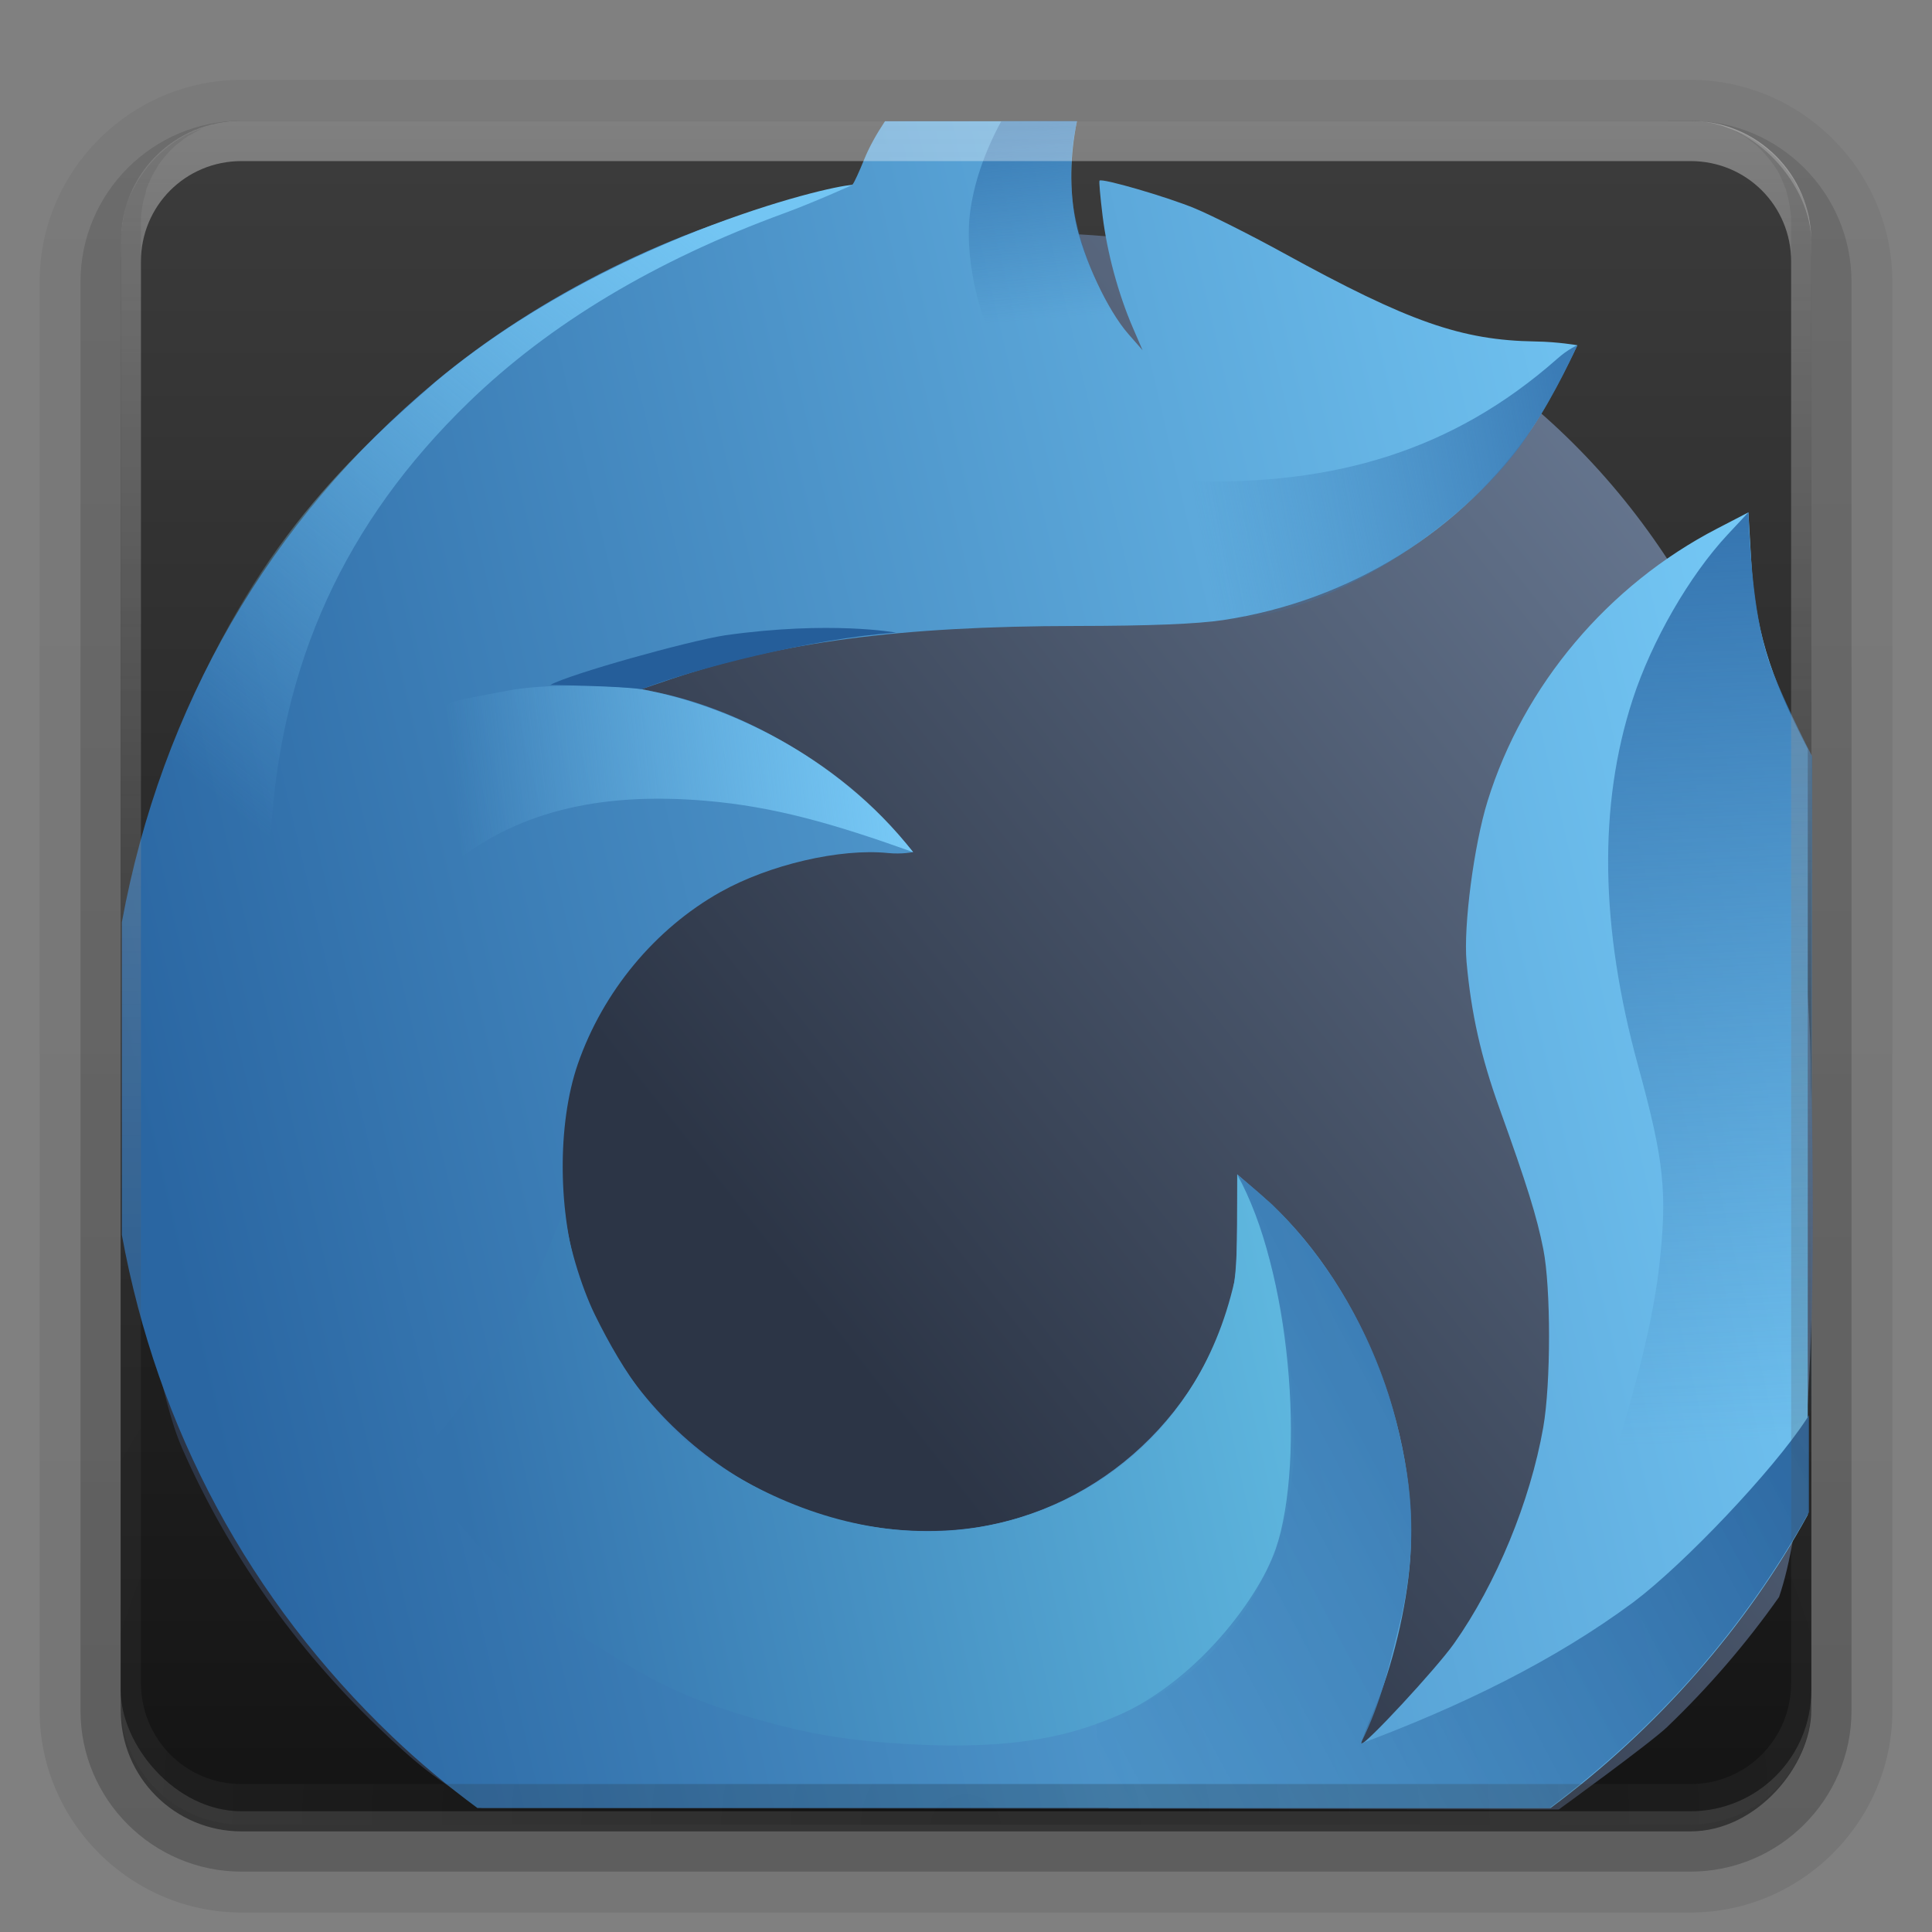 <?xml version="1.0" encoding="UTF-8"?>
<svg id="svg2408" width="96" height="96" version="1.0" xmlns="http://www.w3.org/2000/svg" xmlns:cc="http://creativecommons.org/ns#" xmlns:dc="http://purl.org/dc/elements/1.1/" xmlns:rdf="http://www.w3.org/1999/02/22-rdf-syntax-ns#" xmlns:xlink="http://www.w3.org/1999/xlink">
 <rect width="100%" height="100%" fill="#808080" stroke="none"/>
 <defs id="defs2410">
  <linearGradient id="ButtonShadow" x1="45.448" x2="45.448" y1="92.54" y2="7.016" gradientTransform="scale(1.006 .994)" gradientUnits="userSpaceOnUse">
   <stop id="stop3750" offset="0"/>
   <stop id="stop3752" stop-opacity=".588" offset="1"/>
  </linearGradient>
  <filter id="filter3174" color-interpolation-filters="sRGB">
   <feGaussianBlur id="feGaussianBlur3176" stdDeviation="1.71"/>
  </filter>
  <linearGradient id="linearGradient3188" x1="36.357" x2="36.357" y1="6" y2="63.893" gradientUnits="userSpaceOnUse">
   <stop id="stop3739" stop-color="#fefefe" offset="0"/>
   <stop id="stop3741" stop-color="#fefefe" stop-opacity="0" offset="1"/>
  </linearGradient>
  <radialGradient id="radialGradient3619" cx="48" cy="90.172" r="42" gradientTransform="matrix(1.157 0 0 1.004 -7.551 .148)" gradientUnits="userSpaceOnUse">
   <stop id="stop6298" stop-color="#0a0a0a" offset="0"/>
   <stop id="stop6300" stop-color="#505050" offset="1"/>
  </radialGradient>
  <linearGradient id="linearGradient3617" x1="48" x2="48" y1="90" y2="5.988" gradientUnits="userSpaceOnUse">
   <stop id="stop6292" stop-color="#141414" offset="0"/>
   <stop id="stop6294" stop-color="#3c3c3c" offset="1"/>
  </linearGradient>
  <linearGradient id="ButtonShadow-0" x1="45.448" x2="45.448" y1="92.54" y2="7.016" gradientTransform="matrix(1.006 0 0 .994 100 0)" gradientUnits="userSpaceOnUse">
   <stop id="stop3750-8" offset="0"/>
   <stop id="stop3752-5" stop-opacity=".588" offset="1"/>
  </linearGradient>
  <linearGradient id="linearGradient3780" x1="32.251" x2="32.251" y1="6.132" y2="90.239" gradientTransform="matrix(1.024 0 0 1.012 -1.143 -98.071)" gradientUnits="userSpaceOnUse" xlink:href="#ButtonShadow-0"/>
  <linearGradient id="linearGradient3721" x1="32.251" x2="32.251" y1="6.132" y2="90.239" gradientTransform="translate(0,-97)" gradientUnits="userSpaceOnUse" xlink:href="#ButtonShadow-0"/>
  <linearGradient id="linearGradient2043" x1="-543.21" x2="-202.03" y1="51.11" y2="-28.676" gradientTransform="matrix(.247 0 0 .247 139.53 36.804)" gradientUnits="userSpaceOnUse">
   <stop id="stop2003" stop-color="#2a66a2" offset="0"/>
   <stop id="stop2005" stop-color="#76caf7" offset="1"/>
  </linearGradient>
  <linearGradient id="linearGradient2066" x1="-345.79" x2="-341.2" y1="-143.15" y2="-86.113" gradientTransform="matrix(.247 0 0 .247 139.53 36.804)" gradientUnits="userSpaceOnUse">
   <stop id="stop2060" stop-color="#2c6aa6" offset="0"/>
   <stop id="stop2062" stop-color="#2c6aa6" stop-opacity="0" offset="1"/>
  </linearGradient>
  <linearGradient id="linearGradient2106" x1="-322.99" x2="-247.74" y1="-38.119" y2="-51.874" gradientUnits="userSpaceOnUse">
   <stop id="stop2100" stop-color="#3b7cb6" stop-opacity="0" offset="0"/>
   <stop id="stop2102" stop-color="#3b7cb6" offset="1"/>
  </linearGradient>
  <linearGradient id="linearGradient2127" x1="-516.36" x2="-420.05" y1="15.59" y2="-102.92" gradientUnits="userSpaceOnUse">
   <stop id="stop2121" stop-color="#73c5f3" stop-opacity="0" offset="0"/>
   <stop id="stop2123" stop-color="#73c5f3" offset="1"/>
  </linearGradient>
  <linearGradient id="linearGradient2159" x1="-473" x2="-381.5" y1="18.252" y2="8.627" gradientUnits="userSpaceOnUse">
   <stop id="stop2153" stop-color="#78caf7" stop-opacity="0" offset="0"/>
   <stop id="stop2155" stop-color="#78caf7" offset="1"/>
  </linearGradient>
  <linearGradient id="linearGradient2180" x1="-471.93" x2="-307.64" y1="154.81" y2="119.56" gradientUnits="userSpaceOnUse">
   <stop id="stop2174" stop-color="#3372ac" offset="0"/>
   <stop id="stop2176" stop-color="#5eb6de" offset="1"/>
  </linearGradient>
  <linearGradient id="linearGradient2201" x1="-338.08" x2="-179.14" y1="216.78" y2="132.08" gradientTransform="matrix(.247 0 0 .247 139.53 36.804)" gradientUnits="userSpaceOnUse">
   <stop id="stop2195" stop-color="#4c93c8" stop-opacity=".784" offset="0"/>
   <stop id="stop2197" stop-color="#265f9a" offset="1"/>
  </linearGradient>
  <linearGradient id="linearGradient2222" x1="-208.3" x2="-216.24" y1="140.89" y2="-43.099" gradientTransform="matrix(.247 0 0 .247 139.53 36.804)" gradientUnits="userSpaceOnUse">
   <stop id="stop2216" stop-color="#3676b1" stop-opacity="0" offset="0"/>
   <stop id="stop2218" stop-color="#3676b1" offset="1"/>
  </linearGradient>
  <linearGradient id="linearGradient2028" x1="-139.97" x2="-103.11" y1="58.758" y2="29.816" gradientUnits="userSpaceOnUse">
   <stop id="stop2022" stop-color="#2c3546" offset="0"/>
   <stop id="stop2024" stop-color="#65758e" offset="1"/>
  </linearGradient>
 </defs>
 <g id="layer2" display="none">
  <rect id="rect3745" x="5" y="7" width="86" height="85" rx="6" ry="6" fill="url(#ButtonShadow)" filter="url(#filter3174)" opacity=".9"/>
 </g>
 <g id="layer3">
  <path id="path3786" transform="scale(1,-1)" d="m12-95.031c-5.511 0-10.031 4.52-10.031 10.031v71c0 5.511 4.52 10.031 10.031 10.031h72c5.511 0 10.031-4.52 10.031-10.031v-71c0-5.511-4.52-10.031-10.031-10.031h-72z" fill="url(#linearGradient3780)" opacity=".08"/>
  <path id="path3778" transform="scale(1,-1)" d="m12-94.031c-4.972 0-9.031 4.06-9.031 9.031v71c0 4.972 4.06 9.031 9.031 9.031h72c4.972 0 9.031-4.06 9.031-9.031v-71c0-4.972-4.06-9.031-9.031-9.031h-72z" fill="url(#linearGradient3780)" opacity=".1"/>
  <path id="path3770" transform="scale(1,-1)" d="m12-93c-4.409 0-8 3.591-8 8v71c0 4.409 3.591 8 8 8h72c4.409 0 8-3.591 8-8v-71c0-4.409-3.591-8-8-8h-72z" fill="url(#linearGradient3780)" opacity=".2"/>
  <rect id="rect3723" transform="scale(1,-1)" x="5" y="-92" width="86" height="85" rx="7" ry="7" fill="url(#linearGradient3780)" opacity=".3"/>
  <rect id="rect3716" transform="scale(1,-1)" x="6" y="-91" width="84" height="84" rx="6" ry="6" fill="url(#linearGradient3721)" opacity=".45"/>
 </g>
 <g id="layer1">
  <rect id="rect2419" x="6" y="6" width="84" height="84" rx="6" ry="6" fill="url(#linearGradient3617)"/>
  <g id="g2285" transform="matrix(1.234 0 0 1.234 209.19 -12.22)">
   <path id="_Path_" d="m-102.37 79.423c1.662-1.594 3.165-3.34 4.486-5.215 1.837-5.37 1.286-20.587 1.286-20.587 0-19.455-11.455-34.344-31.732-34.344-20.277 0-35.418 15.856-35.418 35.311-5e-3 2.434 0 7.028 0 7.028s0.638 4.508 1.565 6.616c0.927 2.108 2.063 4.111 3.382 5.985 1.319 1.874 2.822 3.62 4.483 5.213 1.661 1.593 2.231 2.012 4.185 3.278l43.376 0.058s3.66-2.649 4.389-3.342z" fill="url(#linearGradient2028)" stroke-width=".081" data-name="&lt;Path&gt;"/>
   <g id="g2246" transform="matrix(.2 0 0 .2 -56.455 39.734)">
    <path id="path2035" transform="matrix(4.047 0 0 4.047 -564.74 -148.96)" d="m43.881 5.982c-0.415 0.626-0.782 1.27-1.047 1.928-0.232 0.577-0.483 1.12-0.557 1.207-0.074 0.087-1.072 0.372-2.219 0.633-6.534 1.486-13.401 4.891-18.562 9.203-8.255 6.897-13.599 16.133-15.58 26.875v15.561c1.767 9.656 6.34 18.16 13.449 24.955 1.334 1.275 2.753 2.458 4.238 3.553h53.396c5.278-3.929 9.757-9.034 12.789-14.58v-38.105c-1.956-3.739-2.623-6.052-2.816-9.398l-0.137-2.373-1.549 0.803c-5.437 2.816-9.638 7.801-11.426 13.557-0.68 2.189-1.208 6.228-1.047 8.006 0.233 2.575 0.716 4.723 1.637 7.283 1.374 3.821 1.862 5.391 2.182 7.008 0.381 1.926 0.379 6.69-0.004 8.867-0.648 3.682-2.338 7.778-4.434 10.746-0.885 1.254-4.476 5.126-4.619 4.982-0.035-0.035 0.25-0.786 0.633-1.67 0.898-2.073 1.627-5.101 1.801-7.486 0.472-6.478-2.59-13.963-7.418-18.137l-1.188-1.027-0.008 2.631c-0.006 1.925-0.105 2.95-0.367 3.83-1.887 6.335-7.494 10.854-13.959 11.252-8.108 0.499-15.696-4.652-18.369-12.471-1.099-3.215-1.14-7.732-0.098-10.736 1.247-3.594 3.837-6.719 7.084-8.545 2.425-1.364 5.962-2.188 8.344-1.945 0.688 0.07 1.252-0.047 1.252-0.047s-0.744-0.919-1.652-1.828c-3.034-3.038-7.191-5.323-11.164-6.135l-0.701-0.143 1.389-0.471c5.532-1.876 11.498-2.663 20.238-2.672 3.649-0.004 6.026-0.099 7.311-0.293 6.314-0.952 11.924-4.443 15.387-9.576 0.94-1.393 2.234-4.096 2.234-4.096s-0.937-0.171-2.078-0.189c-3.696-0.059-6.301-0.973-12.539-4.4-1.597-0.878-3.58-1.876-4.406-2.219-1.377-0.572-4.616-1.515-4.748-1.383-0.031 0.031 0.038 0.814 0.152 1.742 0.23 1.858 0.776 3.88 1.51 5.584l0.479 1.109-0.703-0.801c-1.039-1.182-2.25-3.768-2.623-5.607-0.321-1.58-0.277-3.312 0.061-4.981h-9.547z" fill="url(#linearGradient2043)" stroke-width=".2"/>
    <path id="path2022" transform="matrix(4.047 0 0 4.047 -564.74 -148.96)" d="m49.668 5.977c-0.822 1.509-1.391 3.134-1.566 4.643-0.283 2.439 0.607 5.927 1.918 7.518l5.211-2.609-0.701-1.279s-0.688-1.29-1.227-3.711c-0.287-1.598-0.18-3.148 0.125-4.561h-3.76z" fill="url(#linearGradient2066)" stroke-width=".2"/>
    <path id="path2098" d="m-325.75-52.269c29.054 0.806 52.866-6.079 73.887-24.608 2.268-2.039 4.122-2.766 4.122-2.766s-4.543 10.053-9.154 16.741c-10.3 16.891-39.696 38.752-64.803 38.798-5.209-12.265-4.052-15.486-4.052-28.165z" fill="url(#linearGradient2106)" stroke-width=".81"/>
    <path id="path2119" d="m-513.42 27.587-19.642-20.261c15.679-42.163 33.773-60.826 55.416-79.594 34.04-28.524 78.61-39.431 83.958-39.664 0 0-7.792 3.525-13.809 5.728-25.888 9.477-47.177 22.237-63.485 38.05-24.923 24.168-37.871 52.54-39.869 87.366-0.523 9.112-2.569 8.376-2.569 8.376z" fill="url(#linearGradient2127)" stroke-width=".81"/>
    <path id="path2151" d="m-475.81-5.029c0.282-2.918-0.629-2.562 13.223-5.174 4.552-0.858 16.012-1.459 26.417-0.198 16.525 3.088 39.174 12.947 54.67 32.801-16.007-5.718-27.928-9.152-41.694-10.326-22.018-1.878-38.784 2.464-51.931 13.448-1.881 1.571-3.615 2.857-3.853 2.857-0.021-10.599 1.97-22.217 3.168-33.408z" fill="url(#linearGradient2159)" stroke-width=".81"/>
    <path id="path2172" d="m-382.39 202c-12.162-0.68-20.198-2.016-31.204-5.19-11.059-3.189-18.186-6.29-27.081-11.785-3.605-2.227-7.277-4.495-8.16-5.04-8.551-5.279-22.632-19.358-29.294-29.289-1.951-2.908-3.547-5.479-3.547-5.714 14.46-16.159 22.177-29.998 30.003-50.948 0.362 6.276 3.385 15.975 6.109 21.512 5.731 11.649 12.825 22.29 24.035 29.75 13.509 8.99 29.789 14.563 46.232 13.801 24.137-1.247 50.912-16.843 58.513-50.349 0.406-2.501 0.575-4.95 0.569-21.46 0 0 0.987 1.169 4.597 10.347 5.881 19.372 9.588 44.497 4.327 61.473-6.302 20.069-19.191 32.975-39.549 39.598-9.447 3.074-20.748 4.121-35.549 3.294z" fill="url(#linearGradient2180)" stroke-width=".81"/>
    <path id="path2193" transform="matrix(4.047 0 0 4.047 -564.74 -148.96)" d="m61.406 58.395c2.628 4.691 3.414 14.135 1.916 18.621-0.902 2.598-4.402 7.235-8.922 8.703 0 1.213 0.251 2.682 0.602 4.178h21.939c5.288-3.932 9.72-8.938 12.904-14.707v-4.832c-0.049 0.075-0.094 0.152-0.143 0.227-1.655 2.524-6.032 7.15-8.586 9.072-3.969 2.941-8.594 5.179-13.574 7.043 1.05-2.106 1.436-3.93 2.01-6.236 1.008-4.431 0.283-7.482-0.074-9.109-0.993-4.526-3.379-8.605-6.32-11.467-1.261-1.129-1.752-1.492-1.752-1.492z" fill="url(#linearGradient2201)" stroke-width=".202"/>
    <path id="path2214" transform="matrix(4.047 0 0 4.047 -564.74 -148.96)" d="m86.836 25.439-1.029 1.102c-1.907 2.042-3.783 5.299-4.731 8.211-1.712 5.26-1.622 11.327 0.271 18.223 1.305 4.753 1.467 6.309 1.039 10.078-0.388 3.191-1.384 6.63-2.344 9.748-0.339 0.643 8.409-1.243 9.65-2.254 0.097-0.126 0.204-0.286 0.305-0.426v-32.555c-0.883-1.724-1.774-3.627-2.147-4.738-0.67-2.024-0.906-4.688-1.016-7.389z" fill="url(#linearGradient2222)" stroke-width=".2"/>
    <path id="path2235" d="m-436.17-10.401c-3.932-0.622-18.37-0.853-18.37-0.853 3.88-2.173 27.556-8.804 35.221-10.001 21.211-2.984 34.413-0.53 34.413-0.53-17.121 1.185-40.592 7.281-51.264 11.384z" fill="#255e9a" stroke-width=".81"/>
   </g>
  </g>
  <path id="rect3728" d="m12 6c-3.324 0-6 2.676-6 6v72c0 0.335 0.041 0.651 0.094 0.969 0.049 0.296 0.097 0.597 0.188 0.875 0.01 0.03 0.021 0.064 0.031 0.094 0.099 0.288 0.235 0.547 0.375 0.812 0.145 0.274 0.316 0.536 0.5 0.781s0.374 0.473 0.594 0.688c0.44 0.428 0.943 0.815 1.5 1.094 0.279 0.14 0.573 0.247 0.875 0.344-0.256-0.1-0.487-0.236-0.719-0.375-0.007-0.004-0.024 0.004-0.031 0-0.032-0.019-0.062-0.043-0.094-0.062-0.12-0.077-0.231-0.164-0.344-0.25-0.106-0.081-0.213-0.161-0.312-0.25-0.178-0.161-0.347-0.345-0.5-0.531-0.108-0.13-0.218-0.265-0.312-0.406-0.025-0.038-0.038-0.086-0.062-0.125-0.065-0.103-0.13-0.205-0.188-0.312-0.101-0.195-0.206-0.416-0.281-0.625-0.008-0.022-0.024-0.041-0.031-0.062-0.032-0.092-0.036-0.187-0.062-0.281-0.03-0.107-0.07-0.203-0.094-0.312-0.073-0.342-0.125-0.698-0.125-1.062v-72c0-2.782 2.218-5 5-5h72c2.782 0 5 2.218 5 5v72c0 0.364-0.052 0.721-0.125 1.062-0.044 0.207-0.088 0.398-0.156 0.594-0.008 0.022-0.023 0.041-0.031 0.062-0.063 0.174-0.138 0.367-0.219 0.531-0.042 0.083-0.079 0.17-0.125 0.25-0.055 0.097-0.127 0.188-0.188 0.281-0.094 0.141-0.205 0.276-0.312 0.406-0.143 0.174-0.303 0.347-0.469 0.5-0.011 0.01-0.02 0.021-0.031 0.031-0.138 0.126-0.285 0.234-0.438 0.344-0.103 0.073-0.204 0.153-0.312 0.219-0.007 0.004-0.024-0.004-0.031 0-0.232 0.139-0.463 0.275-0.719 0.375 0.302-0.097 0.596-0.204 0.875-0.344 0.557-0.279 1.06-0.666 1.5-1.094 0.22-0.214 0.409-0.442 0.594-0.688s0.355-0.508 0.5-0.781c0.14-0.265 0.276-0.525 0.375-0.812 0.01-0.031 0.021-0.063 0.031-0.094 0.09-0.278 0.139-0.579 0.188-0.875 0.052-0.318 0.094-0.634 0.094-0.969v-72c0-3.324-2.676-6-6-6z" fill="url(#linearGradient3188)" opacity=".35"/>
  <path id="path3615" d="m12 90.663c-3.324 0-6-2.697-6-6.048v-72.571c0-0.337 0.041-0.656 0.094-0.976 0.049-0.298 0.097-0.602 0.188-0.882 0.01-0.031 0.021-0.064 0.031-0.094 0.099-0.29 0.235-0.552 0.375-0.819 0.145-0.276 0.316-0.54 0.5-0.787s0.374-0.477 0.594-0.693c0.44-0.431 0.943-0.821 1.5-1.102 0.279-0.141 0.573-0.249 0.875-0.346-0.256 0.101-0.487 0.238-0.719 0.378-0.007 0.004-0.024-0.005-0.031 0-0.032 0.019-0.062 0.043-0.094 0.063-0.12 0.077-0.231 0.165-0.344 0.252-0.106 0.081-0.213 0.162-0.312 0.252-0.178 0.163-0.347 0.348-0.5 0.535-0.108 0.131-0.218 0.267-0.312 0.409-0.025 0.039-0.038 0.087-0.062 0.126-0.065 0.104-0.13 0.206-0.188 0.315-0.101 0.196-0.206 0.419-0.281 0.63-0.008 0.022-0.024 0.041-0.031 0.063-0.032 0.093-0.036 0.188-0.062 0.283-0.03 0.107-0.07 0.205-0.094 0.315-0.073 0.344-0.125 0.704-0.125 1.071v72.571c0 2.804 2.218 5.04 5 5.04h72c2.782 0 5-2.236 5-5.04v-72.571c0-0.367-0.052-0.727-0.125-1.071-0.044-0.209-0.088-0.401-0.156-0.598-0.008-0.022-0.023-0.041-0.031-0.063-0.063-0.175-0.138-0.37-0.219-0.535-0.042-0.083-0.079-0.171-0.125-0.252-0.055-0.098-0.127-0.19-0.188-0.283-0.094-0.142-0.205-0.278-0.312-0.409-0.143-0.176-0.303-0.35-0.469-0.504-0.011-0.01-0.02-0.021-0.031-0.031-0.138-0.127-0.285-0.236-0.438-0.346-0.103-0.074-0.204-0.155-0.312-0.22-0.007-0.005-0.024 0.004-0.031 0-0.232-0.14-0.463-0.277-0.719-0.378 0.302 0.098 0.596 0.206 0.875 0.346 0.557 0.281 1.06 0.671 1.5 1.102 0.22 0.216 0.409 0.445 0.594 0.693s0.355 0.512 0.5 0.787c0.14 0.267 0.276 0.529 0.375 0.819 0.01 0.031 0.021 0.063 0.031 0.094 0.09 0.28 0.139 0.584 0.188 0.882 0.052 0.321 0.094 0.639 0.094 0.976v72.571c0 3.35-2.676 6.048-6 6.048z" fill="url(#radialGradient3619)" opacity=".2"/>
 </g>
</svg>
